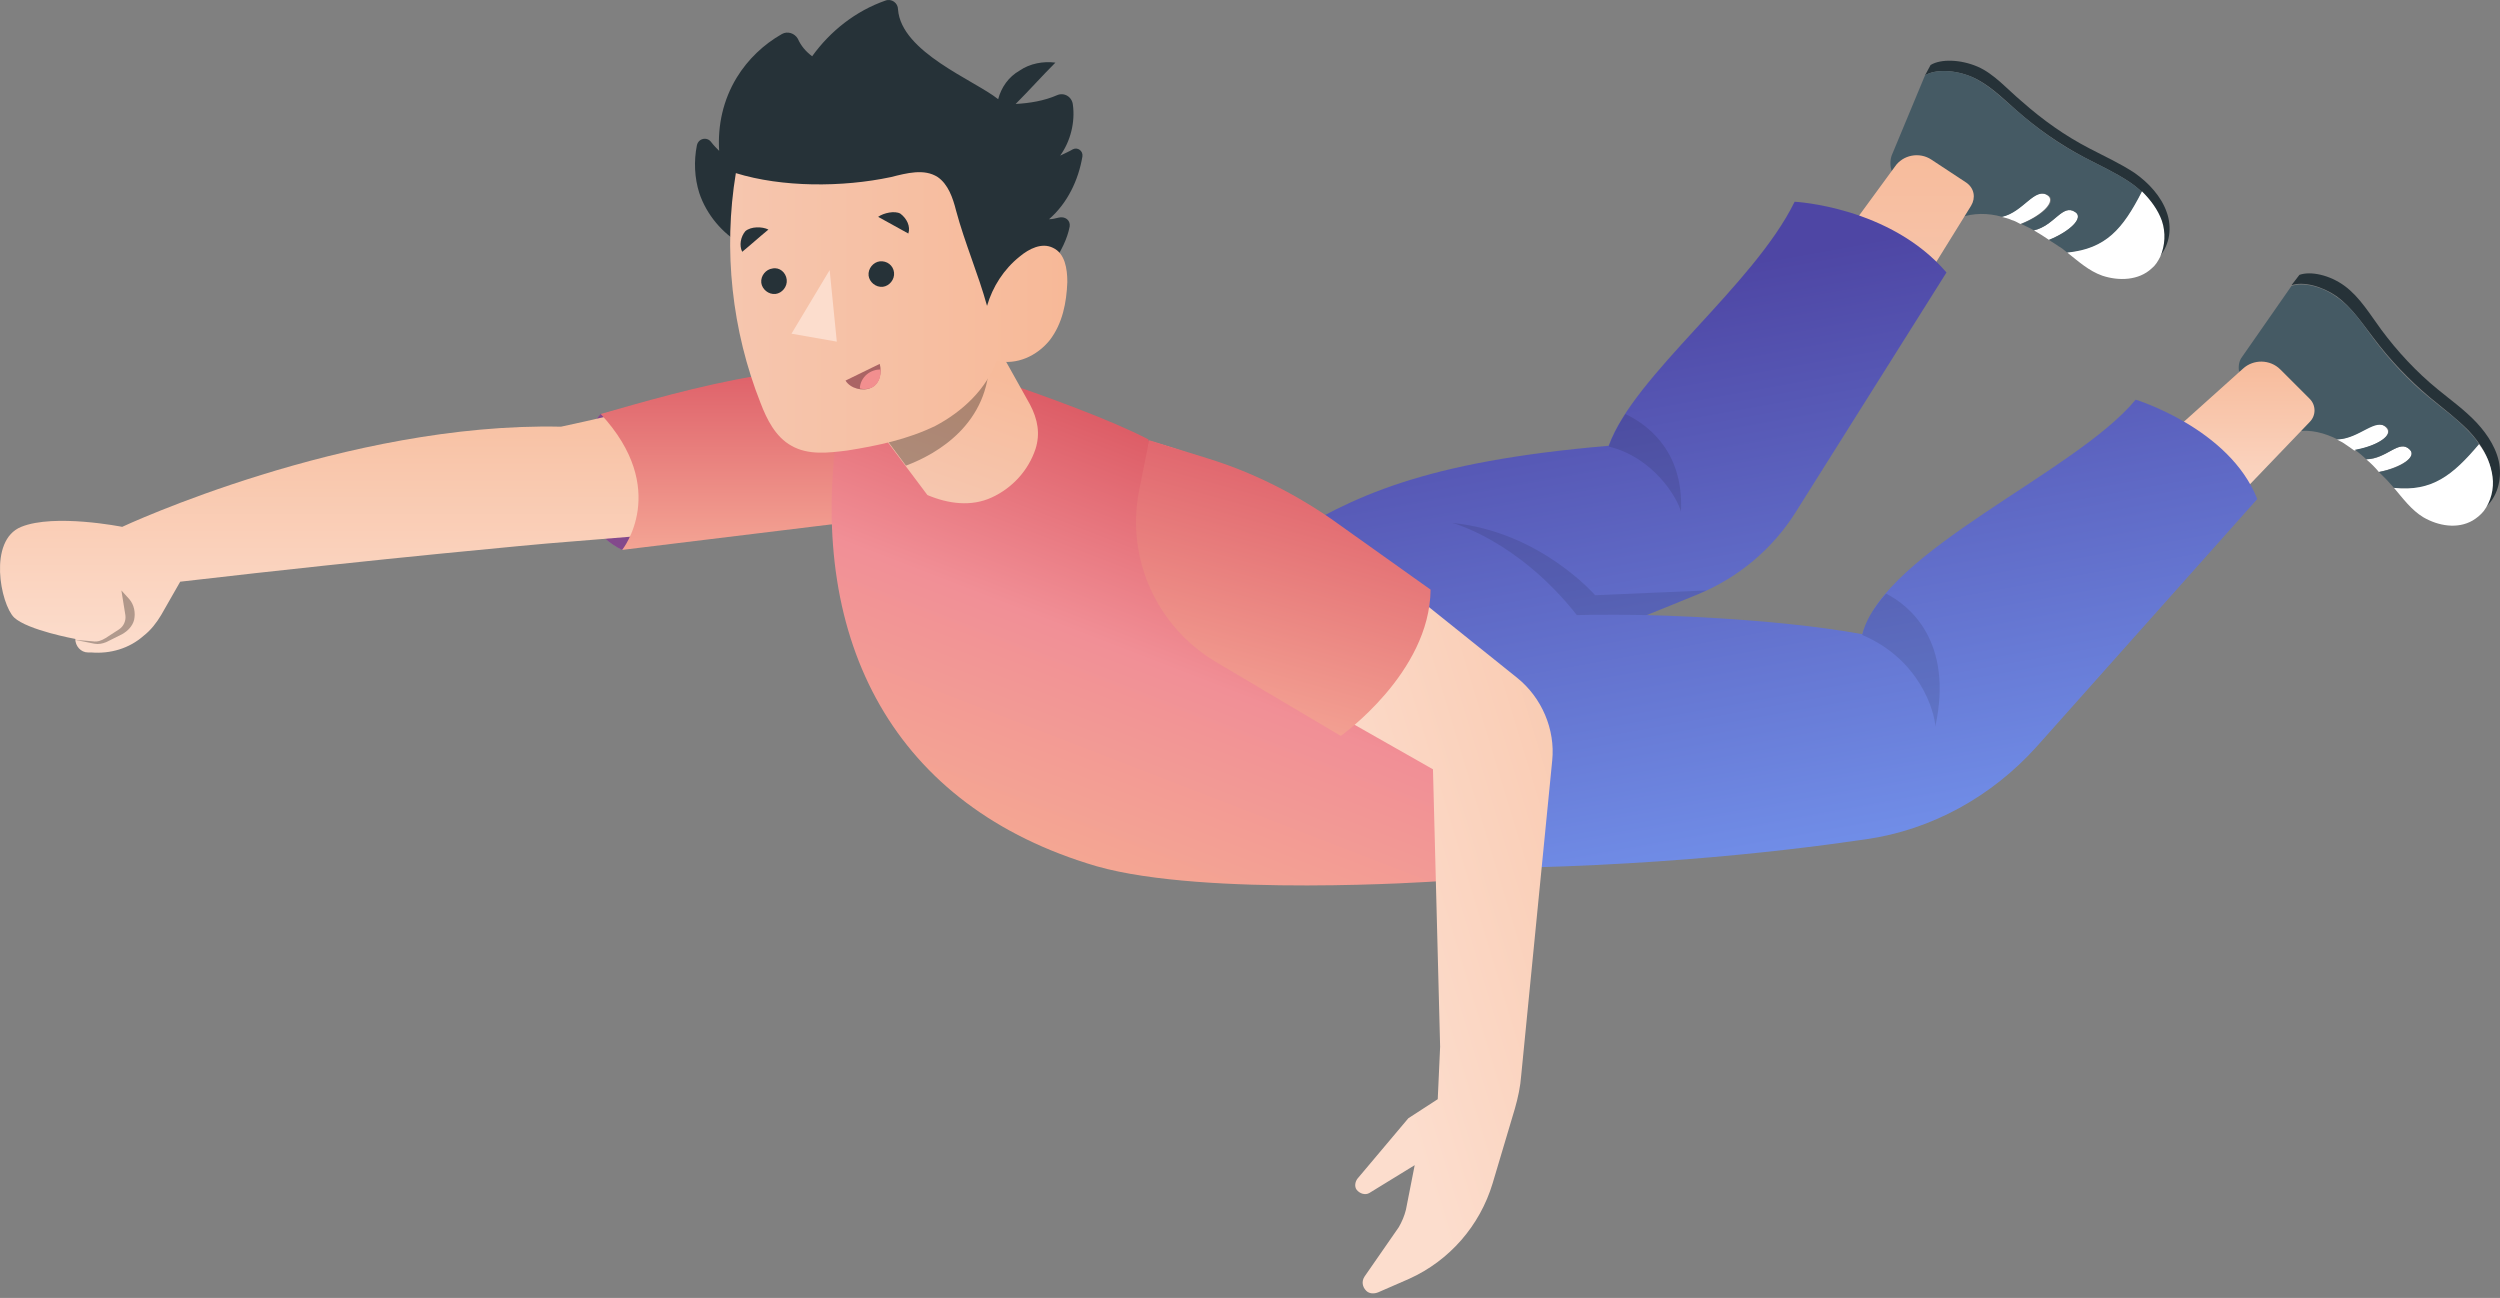 <svg width="339" height="176" viewBox="0 0 339 176" fill="none" xmlns="http://www.w3.org/2000/svg">
<rect x="0" y="0" width="339" height="176" fill="#808080" stroke="none"/>
<path d="M81.456 56.135C76.714 61.417 77.468 71.225 84.367 74.567C95.9 64.974 85.445 57.321 81.456 56.135Z" fill="#BA68C8"/>
<path opacity="0.3" d="M81.456 56.135C76.714 61.417 77.468 71.225 84.367 74.567C95.9 64.974 85.445 57.321 81.456 56.135Z" fill="black"/>
<path d="M122.739 52.47C111.961 48.051 92.882 54.303 76.067 57.86C46.964 57.213 16.567 71.441 16.567 71.441C16.567 71.441 7.405 69.609 2.878 71.441C-1.649 73.273 0.076 81.897 1.908 83.729C3.74 85.454 10.208 86.639 10.208 86.639C10.208 87.609 10.962 88.472 11.932 88.472H12.364C14.95 88.687 17.537 87.933 19.478 86.208C20.448 85.454 21.202 84.483 21.849 83.406L24.436 78.878C52.245 75.645 74.127 73.704 74.127 73.704L121.662 69.824L122.739 52.47Z" fill="url(#paint0_linear)"/>
<path d="M84.366 74.567C84.366 74.567 90.942 66.375 81.456 56.135C91.696 53.225 114.547 46.326 122.739 52.578L121.446 70.04L84.366 74.567Z" fill="url(#paint1_linear)"/>
<path opacity="0.3" d="M10.101 86.747L12.58 86.963C13.226 87.07 13.765 86.855 14.304 86.531L16.137 85.346C16.784 84.915 17.107 84.16 16.999 83.406L16.46 80.064L17.538 81.25C18.185 82.004 18.4 83.082 18.185 84.052C17.969 84.915 17.322 85.561 16.568 85.993L14.412 87.07C13.873 87.286 13.334 87.394 12.795 87.286L10.101 86.747Z" fill="black"/>
<path d="M310.723 38.673C312.339 38.134 314.819 38.781 316.867 40.182C318.915 41.691 320.316 43.847 321.825 45.787C324.089 48.805 326.675 51.5 329.478 53.871C331.31 55.38 333.143 56.782 334.76 58.399C336.376 60.123 337.67 62.171 337.885 64.435C338.101 66.052 337.67 67.776 336.7 69.07C338.424 67.776 339.179 65.513 338.963 63.357C338.748 61.093 337.347 58.938 335.838 57.321C334.221 55.596 332.388 54.303 330.556 52.794C327.646 50.422 325.059 47.62 322.903 44.709C321.394 42.661 319.993 40.29 317.945 38.781C315.897 37.272 313.31 36.733 311.801 37.272L310.723 38.673Z" fill="#263238"/>
<path d="M326.783 60.986C325.274 59.477 323.657 62.279 320.854 62.279C321.501 62.818 322.04 63.357 322.579 64.004C325.597 63.357 327.753 61.956 326.783 60.986Z" fill="white"/>
<path d="M323.549 57.967C322.04 56.458 319.884 59.476 316.866 59.584C317.297 59.8 317.729 60.015 318.16 60.339C318.483 60.554 318.806 60.77 319.238 61.093C322.363 60.447 324.627 59.045 323.549 57.967Z" fill="white"/>
<path d="M304.04 48.374C303.609 48.913 303.501 49.668 303.609 50.314L311.37 58.506C313.31 58.183 315.25 58.722 316.975 59.584C319.993 59.476 322.149 56.566 323.658 57.967C324.628 58.938 322.472 60.447 319.346 60.986C319.885 61.417 320.424 61.848 320.855 62.279C323.766 62.171 325.383 59.477 326.784 60.986C327.754 61.956 325.598 63.465 322.58 64.004C322.903 64.327 323.335 64.758 323.658 65.082C323.981 65.405 324.305 65.836 324.628 66.159C329.91 66.806 332.604 64.543 336.161 60.231C335.73 59.584 335.299 59.045 334.76 58.506C333.143 56.782 331.311 55.488 329.479 53.979C326.568 51.608 323.981 48.805 321.826 45.895C320.316 43.847 318.915 41.691 316.867 40.29C314.819 38.781 312.232 38.242 310.723 38.781L304.04 48.374Z" fill="#455A64"/>
<path d="M324.627 66.159C325.813 67.561 326.998 69.177 328.615 70.148C330.663 71.333 333.25 71.764 335.298 70.579C335.837 70.255 336.376 69.824 336.807 69.285C337.777 67.992 338.208 66.267 337.993 64.65C337.777 63.033 337.13 61.524 336.16 60.231C332.603 64.435 329.801 66.698 324.627 66.159Z" fill="white"/>
<path d="M300.698 70.255L313.201 57.213C314.064 56.351 314.064 54.949 313.201 54.087L309.213 50.099C307.812 48.698 305.548 48.698 304.147 49.991L290.458 62.279L300.698 70.255Z" fill="url(#paint2_linear)"/>
<path d="M261.032 10.217C262.433 9.355 265.128 9.462 267.392 10.432C269.655 11.403 271.488 13.235 273.428 14.96C276.23 17.439 279.356 19.595 282.59 21.319C284.638 22.397 286.794 23.367 288.734 24.661C290.674 25.954 292.291 27.787 293.046 29.942C293.584 31.559 293.477 33.284 292.83 34.793C294.231 33.176 294.555 30.805 293.8 28.757C293.046 26.601 291.321 24.768 289.489 23.475C287.548 22.181 285.393 21.211 283.345 20.134C280.003 18.409 276.985 16.253 274.182 13.774C272.242 12.157 270.41 10.001 268.146 9.031C265.883 8.061 263.188 7.953 261.787 8.816L261.032 10.217Z" fill="#263238"/>
<path d="M281.404 28.757C279.679 27.571 278.601 30.589 275.799 31.236C276.553 31.667 277.2 32.098 277.847 32.529C280.757 31.344 282.59 29.511 281.404 28.757Z" fill="white"/>
<path d="M277.631 26.493C275.906 25.307 274.289 28.757 271.379 29.403C271.81 29.511 272.349 29.619 272.78 29.834C273.211 29.942 273.535 30.158 273.966 30.373C276.984 29.188 278.816 27.248 277.631 26.493Z" fill="white"/>
<path d="M256.504 21.104C256.289 21.75 256.289 22.505 256.504 23.152L265.774 29.511C267.607 28.864 269.547 28.864 271.487 29.403C274.397 28.757 275.906 25.307 277.739 26.493C278.925 27.248 277.092 29.188 274.074 30.373C274.721 30.697 275.26 30.912 275.799 31.236C278.601 30.589 279.679 27.571 281.404 28.757C282.589 29.511 280.757 31.344 277.847 32.529C278.278 32.853 278.709 33.068 279.14 33.392C279.571 33.607 279.895 33.931 280.326 34.254C285.607 33.823 287.871 31.02 290.458 26.062C289.919 25.523 289.38 25.092 288.733 24.661C286.793 23.367 284.637 22.397 282.589 21.319C279.248 19.595 276.23 17.439 273.427 14.96C271.487 13.343 269.763 11.51 267.391 10.432C265.128 9.462 262.433 9.355 261.032 10.217L256.504 21.104Z" fill="#455A64"/>
<path d="M280.325 34.254C281.834 35.439 283.235 36.733 285.068 37.38C287.331 38.134 290.026 38.026 291.751 36.41C292.29 35.978 292.613 35.439 292.936 34.793C293.583 33.284 293.691 31.559 293.152 29.942C292.613 28.433 291.643 27.14 290.457 25.954C287.87 31.02 285.607 33.715 280.325 34.254Z" fill="white"/>
<path d="M257.798 43.2L267.283 27.894C267.93 26.816 267.714 25.523 266.637 24.768L261.894 21.643C260.277 20.565 258.013 20.996 256.936 22.613L246.049 37.487L257.798 43.2Z" fill="url(#paint3_linear)"/>
<path d="M193.556 117.79C220.287 117.898 240.552 115.635 253.055 113.802C262.002 112.509 270.086 107.981 276.122 101.299L306.087 67.668C302.315 58.075 289.596 54.195 289.596 54.195C281.404 64.111 255.642 74.567 252.516 85.993C240.121 83.729 223.306 83.406 223.306 83.406L230.204 80.603C235.701 78.34 240.336 74.459 243.462 69.501L263.942 36.949C256.289 28.002 243.354 27.355 243.354 27.355C237.749 38.781 221.581 50.853 218.132 60.447C192.909 62.602 183.316 67.345 173.723 73.273L193.556 117.79Z" fill="url(#paint4_linear)"/>
<g opacity="0.2">
<path opacity="0.5" d="M262.433 98.496C264.912 87.07 258.984 82.112 255.75 80.495C254.133 82.328 252.948 84.16 252.517 86.1C260.385 89.442 262.325 96.556 262.433 98.496Z" fill="black"/>
<path opacity="0.5" d="M196.897 70.902C196.897 70.902 205.736 73.166 213.82 83.406C213.82 83.406 217.485 83.298 223.306 83.406L230.204 80.603C230.635 80.388 230.959 80.28 231.39 80.064L216.299 80.711C216.299 80.711 208.862 72.088 196.897 70.902Z" fill="black"/>
<path opacity="0.5" d="M227.941 69.393C228.372 60.77 222.875 57.321 220.395 56.135C219.425 57.644 218.671 59.045 218.132 60.554C224.06 61.956 227.402 67.345 227.941 69.393Z" fill="black"/>
</g>
<path d="M113.47 58.722C109.697 86.963 121.123 109.383 148.717 117.467C163.484 121.671 194.743 119.515 194.743 119.515C204.552 95.155 196.36 83.621 173.724 73.166C159.712 77.693 156.37 61.524 155.723 59.584C145.591 54.303 120.261 46.65 120.261 46.65C114.656 49.344 113.47 58.722 113.47 58.722Z" fill="url(#paint5_linear)"/>
<path d="M139.662 54.842L135.566 47.512L119.29 58.506C121.446 61.417 123.602 64.219 125.757 67.129C128.56 68.315 131.686 68.746 134.488 67.453C137.291 66.159 139.447 63.788 140.417 60.878C141.063 58.83 140.74 56.889 139.662 54.842Z" fill="url(#paint6_linear)"/>
<path opacity="0.3" d="M134.165 48.59C134.165 57.428 127.158 61.525 122.847 63.141L119.397 58.506L134.165 48.59Z" fill="black"/>
<path d="M138.585 41.691C137.183 43.416 135.459 44.925 133.303 45.141C130.5 45.464 127.914 43.308 126.297 41.044C124.68 38.673 123.602 35.978 121.554 33.93C118.967 31.236 115.087 30.05 111.422 30.158C107.649 30.266 103.984 31.559 100.643 33.176C97.948 31.667 95.792 29.08 94.822 26.17C94.176 24.122 94.068 21.858 94.499 19.702C94.715 18.732 95.9 18.517 96.439 19.271C96.763 19.702 97.194 20.134 97.517 20.457C97.301 17.008 98.056 13.558 99.888 10.54C101.397 8.061 103.553 6.013 106.032 4.612C106.787 4.181 107.757 4.504 108.188 5.259C108.619 6.229 109.266 6.983 110.128 7.63C112.607 4.181 116.057 1.486 120.045 0.085C120.907 -0.239 121.77 0.408 121.77 1.27C122.201 7.091 132.117 10.864 135.351 13.45C135.782 11.834 136.752 10.432 138.261 9.57C139.662 8.6 141.495 8.277 143.112 8.492C141.279 10.325 139.555 12.265 137.722 14.097C139.662 13.989 141.603 13.666 143.327 12.912C144.297 12.48 145.375 13.127 145.483 14.205C145.806 16.576 145.16 19.163 143.758 21.104C144.405 20.78 144.944 20.565 145.483 20.241C146.13 19.918 146.884 20.457 146.777 21.211C146.238 24.445 144.729 27.571 142.249 29.727C142.681 29.727 143.112 29.619 143.543 29.511C144.405 29.296 145.16 29.834 145.052 30.697C144.729 32.421 143.866 34.038 142.896 35.547C141.71 37.487 140.094 39.859 138.585 41.691Z" fill="#263238"/>
<path d="M99.781 23.475C98.056 33.93 99.242 44.817 103.122 54.626C103.985 56.889 105.17 59.261 107.326 60.447C109.59 61.74 112.285 61.417 114.871 61.093C118.967 60.447 123.063 59.584 126.836 57.752C130.501 55.812 133.734 52.794 135.136 48.913C137.83 49.56 140.633 48.266 142.358 46.111C144.082 43.847 144.621 41.044 144.729 38.242C144.729 36.41 144.406 34.362 142.789 33.607C141.28 32.853 139.555 33.715 138.262 34.793C136.106 36.517 134.597 38.889 133.842 41.476C132.657 37.164 130.824 32.96 129.639 28.541C129.207 26.816 128.561 24.984 127.159 24.014C125.327 22.828 122.956 23.475 120.8 24.014C114.225 25.415 106.033 25.415 99.781 23.475Z" fill="url(#paint7_linear)"/>
<path d="M112.5 36.625L107.326 45.248L113.47 46.326L112.5 36.625Z" fill="#FCDDCD"/>
<path d="M119.29 49.344C117.781 50.099 116.164 50.853 114.655 51.608C115.302 52.686 117.027 53.117 118.105 52.578C119.29 52.039 119.614 50.53 119.29 49.344Z" fill="#F28F8F"/>
<path opacity="0.3" d="M119.29 49.344C117.781 50.099 116.164 50.853 114.655 51.608C115.302 52.686 117.027 53.117 118.105 52.578C119.29 52.039 119.614 50.53 119.29 49.344Z" fill="black"/>
<path d="M116.596 52.686C117.135 52.794 117.674 52.794 118.213 52.578C119.075 52.147 119.506 51.177 119.398 50.099C118.751 50.099 118.105 50.314 117.566 50.746C117.027 51.177 116.596 51.931 116.596 52.686Z" fill="#F28F8F"/>
<path d="M121.231 36.949C121.339 37.919 120.584 38.781 119.722 38.889C118.752 38.997 117.89 38.242 117.782 37.38C117.674 36.41 118.429 35.547 119.291 35.44C120.261 35.332 121.123 35.978 121.231 36.949Z" fill="#263238"/>
<path d="M106.679 37.919C106.787 38.889 106.033 39.751 105.17 39.859C104.2 39.967 103.338 39.212 103.23 38.35C103.122 37.38 103.877 36.517 104.739 36.41C105.709 36.194 106.571 36.949 106.679 37.919Z" fill="#263238"/>
<path d="M104.2 31.128C103.015 32.098 101.829 33.176 100.643 34.146C100.212 33.284 100.428 32.098 101.074 31.343C101.829 30.697 103.338 30.697 104.2 31.128Z" fill="#263238"/>
<path d="M119.075 29.403C120.476 30.158 121.77 30.912 123.171 31.667C123.495 30.697 122.956 29.619 122.093 28.972C121.339 28.541 119.83 28.864 119.075 29.403Z" fill="#263238"/>
<path d="M205.737 91.921L182.886 73.597C174.909 67.237 165.747 62.495 155.831 59.8C154.645 72.95 161.328 85.561 172.861 92.136L194.311 104.317L195.281 141.935L194.958 149.049L190.97 151.636L184.071 159.828C183.748 160.259 183.64 160.906 183.964 161.337C184.395 161.876 185.149 162.092 185.688 161.768L191.832 157.996L190.646 164.032C190.431 164.894 190.108 165.649 189.676 166.403L185.041 173.086C184.61 173.733 184.718 174.487 185.257 175.026C185.688 175.457 186.335 175.457 186.874 175.242L191.078 173.409C196.575 170.93 200.671 166.188 202.395 160.475L205.414 150.343C205.845 148.833 206.168 147.324 206.276 145.815L210.48 103.131C210.911 98.927 209.078 94.616 205.737 91.921Z" fill="url(#paint8_linear)"/>
<path d="M155.83 59.692L163.807 62.171C169.735 64.004 175.34 66.806 180.514 70.363L193.988 79.956C193.88 91.274 181.808 99.79 181.808 99.79L164.885 89.765C156.908 85.022 152.704 75.86 154.429 66.698L155.83 59.692Z" fill="url(#paint9_linear)"/>
<defs>
<linearGradient id="paint0_linear" x1="61.37" y1="50.947" x2="61.37" y2="88.508" gradientUnits="userSpaceOnUse">
<stop stop-color="#F7BC9C"/>
<stop offset="1" stop-color="#FCDDCD"/>
</linearGradient>
<linearGradient id="paint1_linear" x1="102.098" y1="50.038" x2="102.098" y2="74.567" gradientUnits="userSpaceOnUse">
<stop stop-color="#DE6069"/>
<stop offset="1" stop-color="#F4A494"/>
</linearGradient>
<linearGradient id="paint2_linear" x1="302.153" y1="49.034" x2="302.153" y2="70.255" gradientUnits="userSpaceOnUse">
<stop stop-color="#F7BB9B"/>
<stop offset="1" stop-color="#FCDDCD"/>
</linearGradient>
<linearGradient id="paint3_linear" x1="256.848" y1="21.049" x2="256.848" y2="43.2" gradientUnits="userSpaceOnUse">
<stop stop-color="#F7BC9C"/>
<stop offset="1" stop-color="#F6C6AE"/>
</linearGradient>
<linearGradient id="paint4_linear" x1="211.255" y1="40.079" x2="228.993" y2="138.235" gradientUnits="userSpaceOnUse">
<stop stop-color="#4E46A4"/>
<stop offset="1" stop-color="#799FF8"/>
</linearGradient>
<linearGradient id="paint5_linear" x1="184.32" y1="46.349" x2="155.798" y2="120.068" gradientUnits="userSpaceOnUse">
<stop stop-color="#CD3641"/>
<stop offset="0.64" stop-color="#F18F96"/>
<stop offset="1" stop-color="#F4A693"/>
</linearGradient>
<linearGradient id="paint6_linear" x1="136.353" y1="51.2" x2="130.424" y2="67.907" gradientUnits="userSpaceOnUse">
<stop stop-color="#F7BB9B"/>
<stop offset="1" stop-color="#F6C6AE"/>
</linearGradient>
<linearGradient id="paint7_linear" x1="144.438" y1="42.038" x2="71.141" y2="42.038" gradientUnits="userSpaceOnUse">
<stop stop-color="#F7B998"/>
<stop offset="1" stop-color="#F5CEBC"/>
</linearGradient>
<linearGradient id="paint8_linear" x1="240.908" y1="99.166" x2="180.547" y2="117.49" gradientUnits="userSpaceOnUse">
<stop stop-color="#F7BE9F"/>
<stop offset="1" stop-color="#FCDDCD"/>
</linearGradient>
<linearGradient id="paint9_linear" x1="183.78" y1="64.673" x2="174.017" y2="99.79" gradientUnits="userSpaceOnUse">
<stop stop-color="#DF636C"/>
<stop offset="1" stop-color="#F4A394"/>
</linearGradient>
</defs>
</svg>
